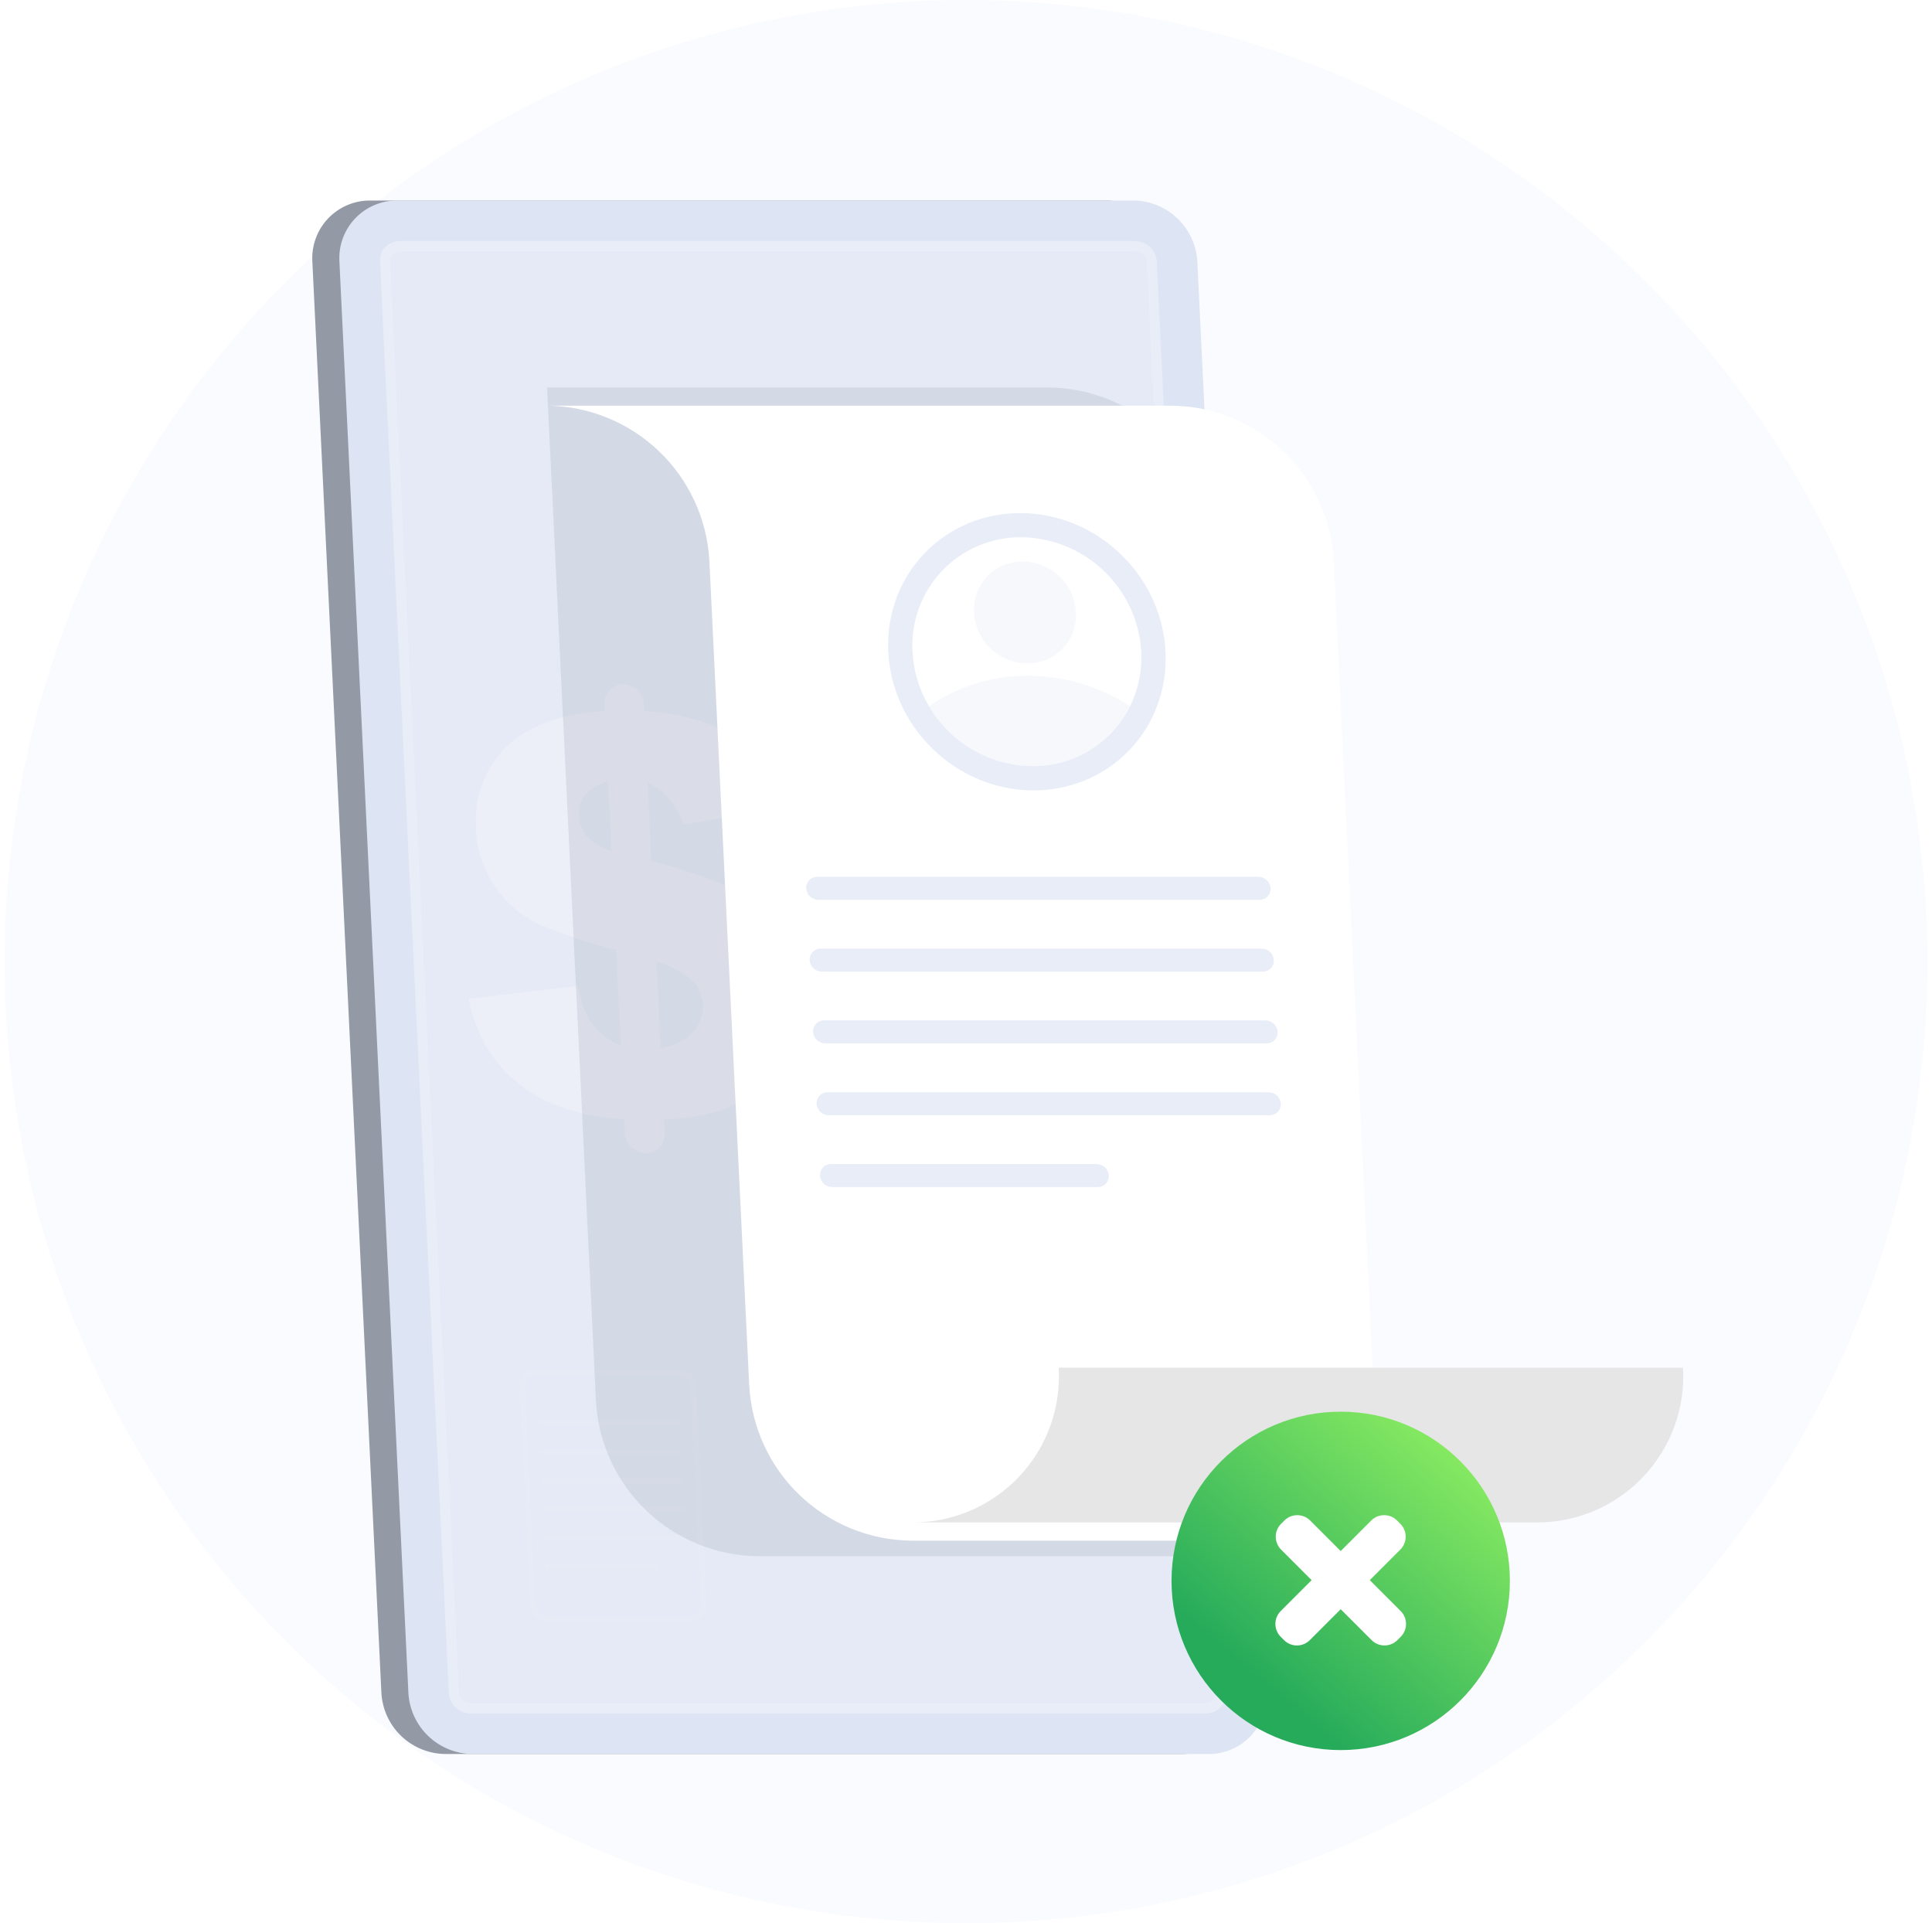 <svg width="212" height="211" viewBox="0 0 212 211" fill="none" xmlns="http://www.w3.org/2000/svg">
<circle cx="106" cy="105.5" r="105.5" fill="#FAFBFE"/>
<path d="M121.427 22H40.629C39.766 21.994 38.91 22.165 38.116 22.503C37.321 22.84 36.604 23.336 36.008 23.962C35.413 24.587 34.952 25.327 34.654 26.137C34.355 26.947 34.226 27.81 34.274 28.672L41.852 185.77C41.96 187.56 42.741 189.242 44.038 190.48C45.336 191.717 47.053 192.418 48.846 192.442H129.644C130.507 192.448 131.362 192.277 132.156 191.939C132.951 191.602 133.667 191.105 134.262 190.48C134.857 189.855 135.318 189.114 135.616 188.304C135.913 187.494 136.042 186.632 135.993 185.77L128.421 28.672C128.313 26.882 127.532 25.2 126.234 23.962C124.937 22.724 123.22 22.024 121.427 22Z" fill="#939AA6"/>
<path d="M124.412 22H43.592C42.729 21.994 41.874 22.165 41.08 22.503C40.285 22.84 39.568 23.337 38.973 23.962C38.379 24.587 37.918 25.327 37.62 26.137C37.323 26.948 37.194 27.81 37.243 28.672L44.815 185.77C44.923 187.56 45.704 189.242 47.001 190.48C48.299 191.717 50.016 192.418 51.809 192.442H132.607C133.47 192.448 134.325 192.277 135.12 191.939C135.914 191.602 136.631 191.105 137.226 190.48C137.821 189.855 138.281 189.114 138.579 188.304C138.876 187.494 139.005 186.632 138.956 185.77L131.384 28.672C131.276 26.886 130.498 25.206 129.206 23.969C127.913 22.733 126.201 22.029 124.412 22Z" fill="#DDE4F3"/>
<path d="M51.581 187.994C50.986 187.979 50.418 187.743 49.987 187.332C49.556 186.921 49.294 186.364 49.252 185.771L41.691 28.672C41.677 28.385 41.722 28.099 41.822 27.83C41.922 27.561 42.076 27.315 42.274 27.107C42.472 26.899 42.71 26.734 42.974 26.621C43.238 26.507 43.522 26.449 43.809 26.448H124.607C125.203 26.461 125.772 26.696 126.204 27.108C126.635 27.519 126.896 28.077 126.936 28.672L134.508 185.771C134.522 186.057 134.477 186.343 134.377 186.611C134.277 186.88 134.124 187.126 133.927 187.333C133.729 187.541 133.492 187.707 133.229 187.82C132.966 187.934 132.682 187.993 132.396 187.994H51.581Z" fill="#E8EDF8"/>
<path opacity="0.1" d="M51.542 186.883C51.245 186.873 50.962 186.755 50.747 186.55C50.531 186.345 50.399 186.068 50.374 185.771L42.802 28.673C42.797 28.53 42.821 28.388 42.871 28.254C42.922 28.121 42.998 27.998 43.097 27.895C43.195 27.791 43.313 27.708 43.444 27.651C43.575 27.594 43.716 27.563 43.859 27.561H124.657C124.954 27.57 125.238 27.688 125.454 27.893C125.669 28.099 125.801 28.376 125.824 28.673L133.396 185.771C133.402 185.914 133.378 186.057 133.328 186.19C133.277 186.324 133.2 186.446 133.102 186.549C133.004 186.653 132.886 186.736 132.755 186.793C132.624 186.851 132.483 186.881 132.34 186.883H51.542Z" fill="#C9D0E1"/>
<g opacity="0.3">
<path opacity="0.3" d="M75.927 177.853H59.921C59.481 177.848 59.06 177.677 58.742 177.373C58.425 177.07 58.234 176.657 58.208 176.219L57.041 151.917C57.026 151.703 57.056 151.487 57.129 151.284C57.202 151.082 57.315 150.896 57.463 150.74C57.611 150.583 57.789 150.459 57.987 150.374C58.185 150.29 58.399 150.248 58.614 150.25H74.648C75.086 150.253 75.507 150.424 75.824 150.726C76.141 151.029 76.331 151.441 76.355 151.879L77.506 176.185C77.519 176.4 77.489 176.616 77.415 176.819C77.342 177.021 77.228 177.207 77.08 177.363C76.932 177.52 76.753 177.644 76.554 177.728C76.356 177.813 76.142 177.855 75.927 177.853ZM58.592 150.817C58.453 150.816 58.316 150.843 58.188 150.897C58.06 150.95 57.944 151.029 57.847 151.128C57.752 151.23 57.679 151.35 57.632 151.481C57.584 151.612 57.562 151.751 57.569 151.89L58.742 176.185C58.758 176.483 58.886 176.763 59.1 176.97C59.315 177.176 59.6 177.293 59.898 177.297H75.927C76.066 177.298 76.204 177.271 76.333 177.216C76.461 177.161 76.576 177.081 76.672 176.98C76.768 176.879 76.843 176.759 76.89 176.628C76.938 176.497 76.958 176.358 76.95 176.219L75.777 151.917C75.763 151.62 75.636 151.34 75.422 151.133C75.208 150.927 74.923 150.809 74.626 150.806L58.592 150.817Z" fill="#FAFAFA"/>
<path opacity="0.3" d="M74.415 156.46H59.365C59.291 156.46 59.22 156.43 59.168 156.378C59.116 156.326 59.087 156.256 59.087 156.182C59.087 156.108 59.116 156.037 59.168 155.985C59.22 155.933 59.291 155.904 59.365 155.904H74.431C74.505 155.904 74.576 155.933 74.628 155.985C74.68 156.037 74.709 156.108 74.709 156.182C74.709 156.256 74.68 156.326 74.628 156.378C74.576 156.43 74.505 156.46 74.431 156.46H74.415Z" fill="#FAFAFA"/>
<path opacity="0.3" d="M74.57 159.601H59.498C59.425 159.599 59.355 159.57 59.303 159.518C59.251 159.466 59.222 159.396 59.22 159.323C59.22 159.249 59.249 159.178 59.302 159.126C59.354 159.074 59.424 159.045 59.498 159.045H74.57C74.644 159.045 74.715 159.074 74.767 159.126C74.819 159.178 74.848 159.249 74.848 159.323C74.847 159.396 74.817 159.466 74.765 159.518C74.713 159.57 74.644 159.599 74.57 159.601Z" fill="#FAFAFA"/>
<path opacity="0.3" d="M74.721 162.742H59.648C59.575 162.741 59.505 162.711 59.453 162.659C59.402 162.607 59.372 162.537 59.37 162.464C59.37 162.39 59.4 162.32 59.452 162.267C59.504 162.215 59.575 162.186 59.648 162.186H74.721C74.794 162.186 74.865 162.215 74.917 162.267C74.969 162.32 74.999 162.39 74.999 162.464C74.999 162.538 74.969 162.608 74.917 162.661C74.865 162.713 74.794 162.742 74.721 162.742Z" fill="#FAFAFA"/>
<path opacity="0.3" d="M74.871 165.884H59.804C59.73 165.884 59.66 165.854 59.607 165.802C59.555 165.75 59.526 165.679 59.526 165.606C59.526 165.532 59.555 165.461 59.607 165.409C59.66 165.357 59.73 165.328 59.804 165.328H74.871C74.944 165.328 75.015 165.357 75.067 165.409C75.119 165.461 75.148 165.532 75.148 165.606C75.148 165.679 75.119 165.75 75.067 165.802C75.015 165.854 74.944 165.884 74.871 165.884Z" fill="#FAFAFA"/>
<path opacity="0.3" d="M75.021 169.025H59.954C59.88 169.025 59.81 168.995 59.758 168.943C59.706 168.891 59.676 168.82 59.676 168.747C59.676 168.673 59.706 168.602 59.758 168.55C59.81 168.498 59.88 168.469 59.954 168.469H75.021C75.094 168.469 75.165 168.498 75.217 168.55C75.269 168.602 75.299 168.673 75.299 168.747C75.299 168.82 75.269 168.891 75.217 168.943C75.165 168.995 75.094 169.025 75.021 169.025Z" fill="#FAFAFA"/>
<path opacity="0.3" d="M72.085 172.166H60.104C60.031 172.166 59.96 172.137 59.908 172.084C59.856 172.032 59.826 171.962 59.826 171.888C59.826 171.814 59.856 171.743 59.908 171.691C59.96 171.639 60.031 171.61 60.104 171.61H72.085C72.159 171.61 72.23 171.639 72.282 171.691C72.334 171.743 72.363 171.814 72.363 171.888C72.362 171.961 72.332 172.031 72.28 172.083C72.228 172.135 72.159 172.164 72.085 172.166Z" fill="#FAFAFA"/>
</g>
<g opacity="0.3">
<path d="M86.017 88.693L75.026 90.45C74.602 89.404 74.041 88.419 73.358 87.52C72.7 86.829 71.922 86.264 71.062 85.852L71.474 94.469C77.585 96.078 81.698 97.775 83.81 99.562C85.157 100.684 86.25 102.08 87.017 103.657C87.784 105.233 88.207 106.955 88.258 108.708C88.405 110.759 88.028 112.813 87.163 114.679C86.34 116.419 85.155 117.963 83.688 119.21C82.322 120.38 80.741 121.275 79.035 121.845C77.031 122.447 74.955 122.773 72.863 122.812L72.936 124.33C72.953 124.611 72.911 124.892 72.815 125.157C72.718 125.421 72.568 125.663 72.374 125.867C72.18 126.07 71.946 126.232 71.687 126.342C71.428 126.452 71.149 126.507 70.868 126.504C70.283 126.498 69.722 126.27 69.299 125.866C68.876 125.463 68.622 124.914 68.588 124.33L68.516 122.812C66.076 122.656 63.666 122.181 61.349 121.4C59.574 120.759 57.933 119.796 56.507 118.559C55.206 117.448 54.104 116.122 53.249 114.64C52.392 113.045 51.769 111.336 51.398 109.564L63.356 108.168C63.809 110.129 64.365 111.547 65.024 112.421C65.853 113.438 66.918 114.235 68.127 114.745L67.621 104.226C64.659 103.489 61.759 102.523 58.948 101.335C57.129 100.428 55.565 99.081 54.4 97.416C53.038 95.491 52.284 93.202 52.237 90.844C52.108 89.218 52.334 87.582 52.901 86.052C53.467 84.522 54.36 83.133 55.517 81.982C57.875 79.607 61.488 78.291 66.359 78.035L66.32 77.262C66.303 76.981 66.344 76.7 66.441 76.436C66.537 76.171 66.687 75.93 66.881 75.726C67.075 75.522 67.309 75.36 67.568 75.251C67.828 75.141 68.106 75.086 68.388 75.088C68.973 75.094 69.533 75.322 69.956 75.726C70.379 76.129 70.634 76.679 70.667 77.262L70.706 78.035C75.154 78.313 78.603 79.366 81.053 81.193C83.517 83.051 85.269 85.698 86.017 88.693ZM66.726 85.719C65.734 85.973 64.839 86.512 64.151 87.27C63.683 87.898 63.457 88.673 63.512 89.455C63.541 90.293 63.846 91.098 64.379 91.745C65.122 92.524 66.061 93.087 67.098 93.374L66.726 85.719ZM72.491 115.029C74.159 114.658 75.363 114.036 76.105 113.161C76.46 112.767 76.735 112.307 76.912 111.807C77.09 111.307 77.167 110.777 77.139 110.248C77.082 109.282 76.689 108.367 76.027 107.662C75.326 106.878 73.992 106.145 72.035 105.472L72.491 115.029Z" fill="#FAFAFA"/>
</g>
<path opacity="0.2" d="M115.072 42.509H60.032L65.397 153.763C65.659 158.321 67.641 162.609 70.944 165.761C74.246 168.913 78.623 170.693 83.188 170.742H138.228L132.868 59.488C132.609 54.929 130.627 50.638 127.322 47.486C124.018 44.333 119.639 42.554 115.072 42.509Z" fill="#939AA6"/>
<g filter="url(#filter0_d_11997_140574)">
<path d="M128.554 42.509H60.048C64.614 42.557 68.991 44.337 72.294 47.489C75.597 50.641 77.579 54.93 77.839 59.488L82.215 150.055C82.477 154.612 84.459 158.901 87.762 162.053C91.064 165.205 95.441 166.985 100.005 167.034H134.547C136.747 167.057 138.927 166.627 140.953 165.771C142.979 164.915 144.807 163.652 146.324 162.059C147.841 160.467 149.014 158.579 149.771 156.514C150.527 154.449 150.85 152.25 150.72 150.055L146.351 59.488C146.091 54.929 144.109 50.638 140.804 47.486C137.5 44.333 133.121 42.554 128.554 42.509Z" fill="white"/>
</g>
<path d="M116.173 150.055C116.303 152.249 115.981 154.447 115.226 156.511C114.471 158.576 113.3 160.463 111.784 162.055C110.269 163.648 108.443 164.911 106.418 165.768C104.394 166.624 102.215 167.055 100.017 167.034H168.517C170.715 167.055 172.894 166.624 174.919 165.768C176.944 164.911 178.771 163.648 180.286 162.055C181.802 160.463 182.974 158.576 183.73 156.512C184.485 154.447 184.808 152.249 184.679 150.055H116.173Z" fill="#E6E6E6"/>
<path d="M138.2 98.723H89.787C89.448 98.72 89.122 98.587 88.877 98.353C88.631 98.119 88.484 97.8 88.464 97.461C88.455 97.298 88.479 97.135 88.535 96.982C88.592 96.829 88.679 96.689 88.791 96.571C88.904 96.452 89.04 96.358 89.19 96.294C89.34 96.231 89.502 96.198 89.665 96.199H138.078C138.421 96.197 138.752 96.327 139.003 96.562C139.253 96.797 139.404 97.119 139.423 97.461C139.433 97.626 139.408 97.791 139.35 97.946C139.292 98.101 139.203 98.242 139.088 98.36C138.973 98.479 138.835 98.572 138.682 98.635C138.53 98.697 138.365 98.727 138.2 98.723Z" fill="#E8EDF8"/>
<path d="M138.578 106.601H90.165C89.826 106.597 89.5 106.465 89.255 106.231C89.009 105.996 88.861 105.678 88.842 105.339C88.833 105.176 88.857 105.013 88.913 104.859C88.97 104.706 89.057 104.566 89.169 104.448C89.282 104.33 89.417 104.236 89.567 104.172C89.718 104.108 89.879 104.076 90.043 104.077H138.461C138.8 104.082 139.124 104.215 139.368 104.449C139.613 104.683 139.759 105.001 139.779 105.339C139.788 105.502 139.764 105.665 139.707 105.818C139.651 105.971 139.564 106.111 139.452 106.229C139.339 106.348 139.203 106.442 139.053 106.505C138.903 106.569 138.741 106.602 138.578 106.601Z" fill="#E8EDF8"/>
<path d="M138.962 114.475H90.543C90.204 114.471 89.878 114.339 89.633 114.105C89.387 113.87 89.24 113.552 89.22 113.213C89.211 113.05 89.235 112.887 89.291 112.733C89.348 112.58 89.435 112.44 89.547 112.322C89.66 112.204 89.795 112.11 89.946 112.046C90.096 111.982 90.257 111.95 90.421 111.951H138.867C139.207 111.954 139.532 112.087 139.778 112.321C140.023 112.555 140.171 112.874 140.191 113.213C140.2 113.378 140.175 113.544 140.117 113.699C140.059 113.854 139.969 113.995 139.854 114.114C139.738 114.232 139.599 114.326 139.446 114.388C139.292 114.45 139.127 114.48 138.962 114.475Z" fill="#E8EDF8"/>
<path d="M139.34 122.362H90.927C90.588 122.357 90.263 122.224 90.018 121.99C89.772 121.756 89.624 121.438 89.603 121.1C89.594 120.937 89.619 120.774 89.675 120.621C89.731 120.468 89.818 120.327 89.931 120.209C90.043 120.091 90.179 119.997 90.329 119.933C90.479 119.869 90.641 119.837 90.804 119.838H139.218C139.557 119.842 139.882 119.974 140.128 120.208C140.374 120.442 140.521 120.761 140.541 121.1C140.55 121.263 140.526 121.426 140.469 121.579C140.413 121.732 140.326 121.872 140.213 121.991C140.101 122.109 139.965 122.203 139.815 122.267C139.665 122.331 139.503 122.363 139.34 122.362Z" fill="#E8EDF8"/>
<path d="M120.471 130.241H91.305C90.965 130.238 90.64 130.105 90.394 129.871C90.149 129.637 90.001 129.318 89.981 128.979C89.972 128.816 89.997 128.653 90.053 128.5C90.109 128.347 90.197 128.207 90.309 128.089C90.421 127.97 90.557 127.876 90.707 127.813C90.858 127.749 91.019 127.716 91.182 127.717H120.348C120.688 127.721 121.013 127.853 121.259 128.088C121.504 128.322 121.652 128.641 121.671 128.979C121.681 129.142 121.656 129.305 121.6 129.459C121.543 129.612 121.456 129.752 121.344 129.87C121.231 129.988 121.096 130.082 120.946 130.146C120.795 130.21 120.634 130.242 120.471 130.241Z" fill="#E8EDF8"/>
<path d="M123.834 82.393C129.563 76.524 129.215 66.893 123.056 60.881C116.897 54.869 107.261 54.752 101.532 60.621C95.803 66.49 96.151 76.121 102.31 82.133C108.468 88.145 118.105 88.261 123.834 82.393Z" fill="#E8EDF8"/>
<path d="M125.235 71.498C125.34 73.564 124.917 75.623 124.007 77.48C123.019 79.472 121.49 81.145 119.595 82.307C117.7 83.469 115.516 84.074 113.293 84.052C110.994 84.034 108.738 83.419 106.748 82.267C104.757 81.115 103.101 79.466 101.94 77.48C100.858 75.664 100.237 73.61 100.134 71.498C100.037 69.876 100.276 68.251 100.834 66.724C101.393 65.198 102.259 63.803 103.38 62.625C104.5 61.448 105.851 60.514 107.348 59.88C108.845 59.247 110.456 58.929 112.081 58.944C115.455 58.986 118.687 60.304 121.128 62.634C123.568 64.963 125.036 68.13 125.235 71.498Z" fill="white"/>
<path opacity="0.4" d="M124.006 77.48C123.019 79.472 121.49 81.145 119.595 82.307C117.7 83.469 115.516 84.074 113.293 84.052C110.993 84.034 108.738 83.419 106.748 82.267C104.757 81.115 103.101 79.466 101.94 77.48C105.14 75.285 108.935 74.121 112.815 74.144C116.789 74.152 120.677 75.31 124.006 77.48Z" fill="#E8EDF8"/>
<path opacity="0.4" d="M116.57 71.196C118.676 69.038 118.549 65.498 116.286 63.289C114.023 61.08 110.48 61.038 108.374 63.195C106.268 65.353 106.395 68.893 108.658 71.102C110.921 73.311 114.463 73.353 116.57 71.196Z" fill="#E8EDF8"/>
<circle cx="147.117" cy="173.446" r="18.564" fill="url(#paint0_linear_11997_140574)"/>
<path d="M153.661 167.184L153.299 166.822C152.518 166.041 151.251 166.041 150.47 166.822L140.536 176.756C139.755 177.537 139.755 178.804 140.536 179.585L140.898 179.947C141.679 180.728 142.946 180.728 143.727 179.947L153.661 170.013C154.442 169.232 154.442 167.965 153.661 167.184Z" fill="white"/>
<path d="M153.337 179.947L153.699 179.585C154.48 178.804 154.48 177.537 153.699 176.756L143.765 166.822C142.984 166.041 141.718 166.041 140.937 166.822L140.574 167.184C139.793 167.965 139.793 169.232 140.574 170.013L150.509 179.947C151.29 180.728 152.556 180.728 153.337 179.947Z" fill="white"/>
<defs>
<filter id="filter0_d_11997_140574" x="55.048" y="39.509" width="100.7" height="134.525" filterUnits="userSpaceOnUse" color-interpolation-filters="sRGB">
<feFlood flood-opacity="0" result="BackgroundImageFix"/>
<feColorMatrix in="SourceAlpha" type="matrix" values="0 0 0 0 0 0 0 0 0 0 0 0 0 0 0 0 0 0 127 0" result="hardAlpha"/>
<feOffset dy="2"/>
<feGaussianBlur stdDeviation="2.5"/>
<feComposite in2="hardAlpha" operator="out"/>
<feColorMatrix type="matrix" values="0 0 0 0 0.651 0 0 0 0 0.678 0 0 0 0 0.733 0 0 0 0.3 0"/>
<feBlend mode="normal" in2="BackgroundImageFix" result="effect1_dropShadow_11997_140574"/>
<feBlend mode="normal" in="SourceGraphic" in2="effect1_dropShadow_11997_140574" result="shape"/>
</filter>
<linearGradient id="paint0_linear_11997_140574" x1="165.682" y1="154.882" x2="139.502" y2="185.5" gradientUnits="userSpaceOnUse">
<stop stop-color="#9BF763"/>
<stop offset="1" stop-color="#26AB5B"/>
</linearGradient>
</defs>
</svg>
